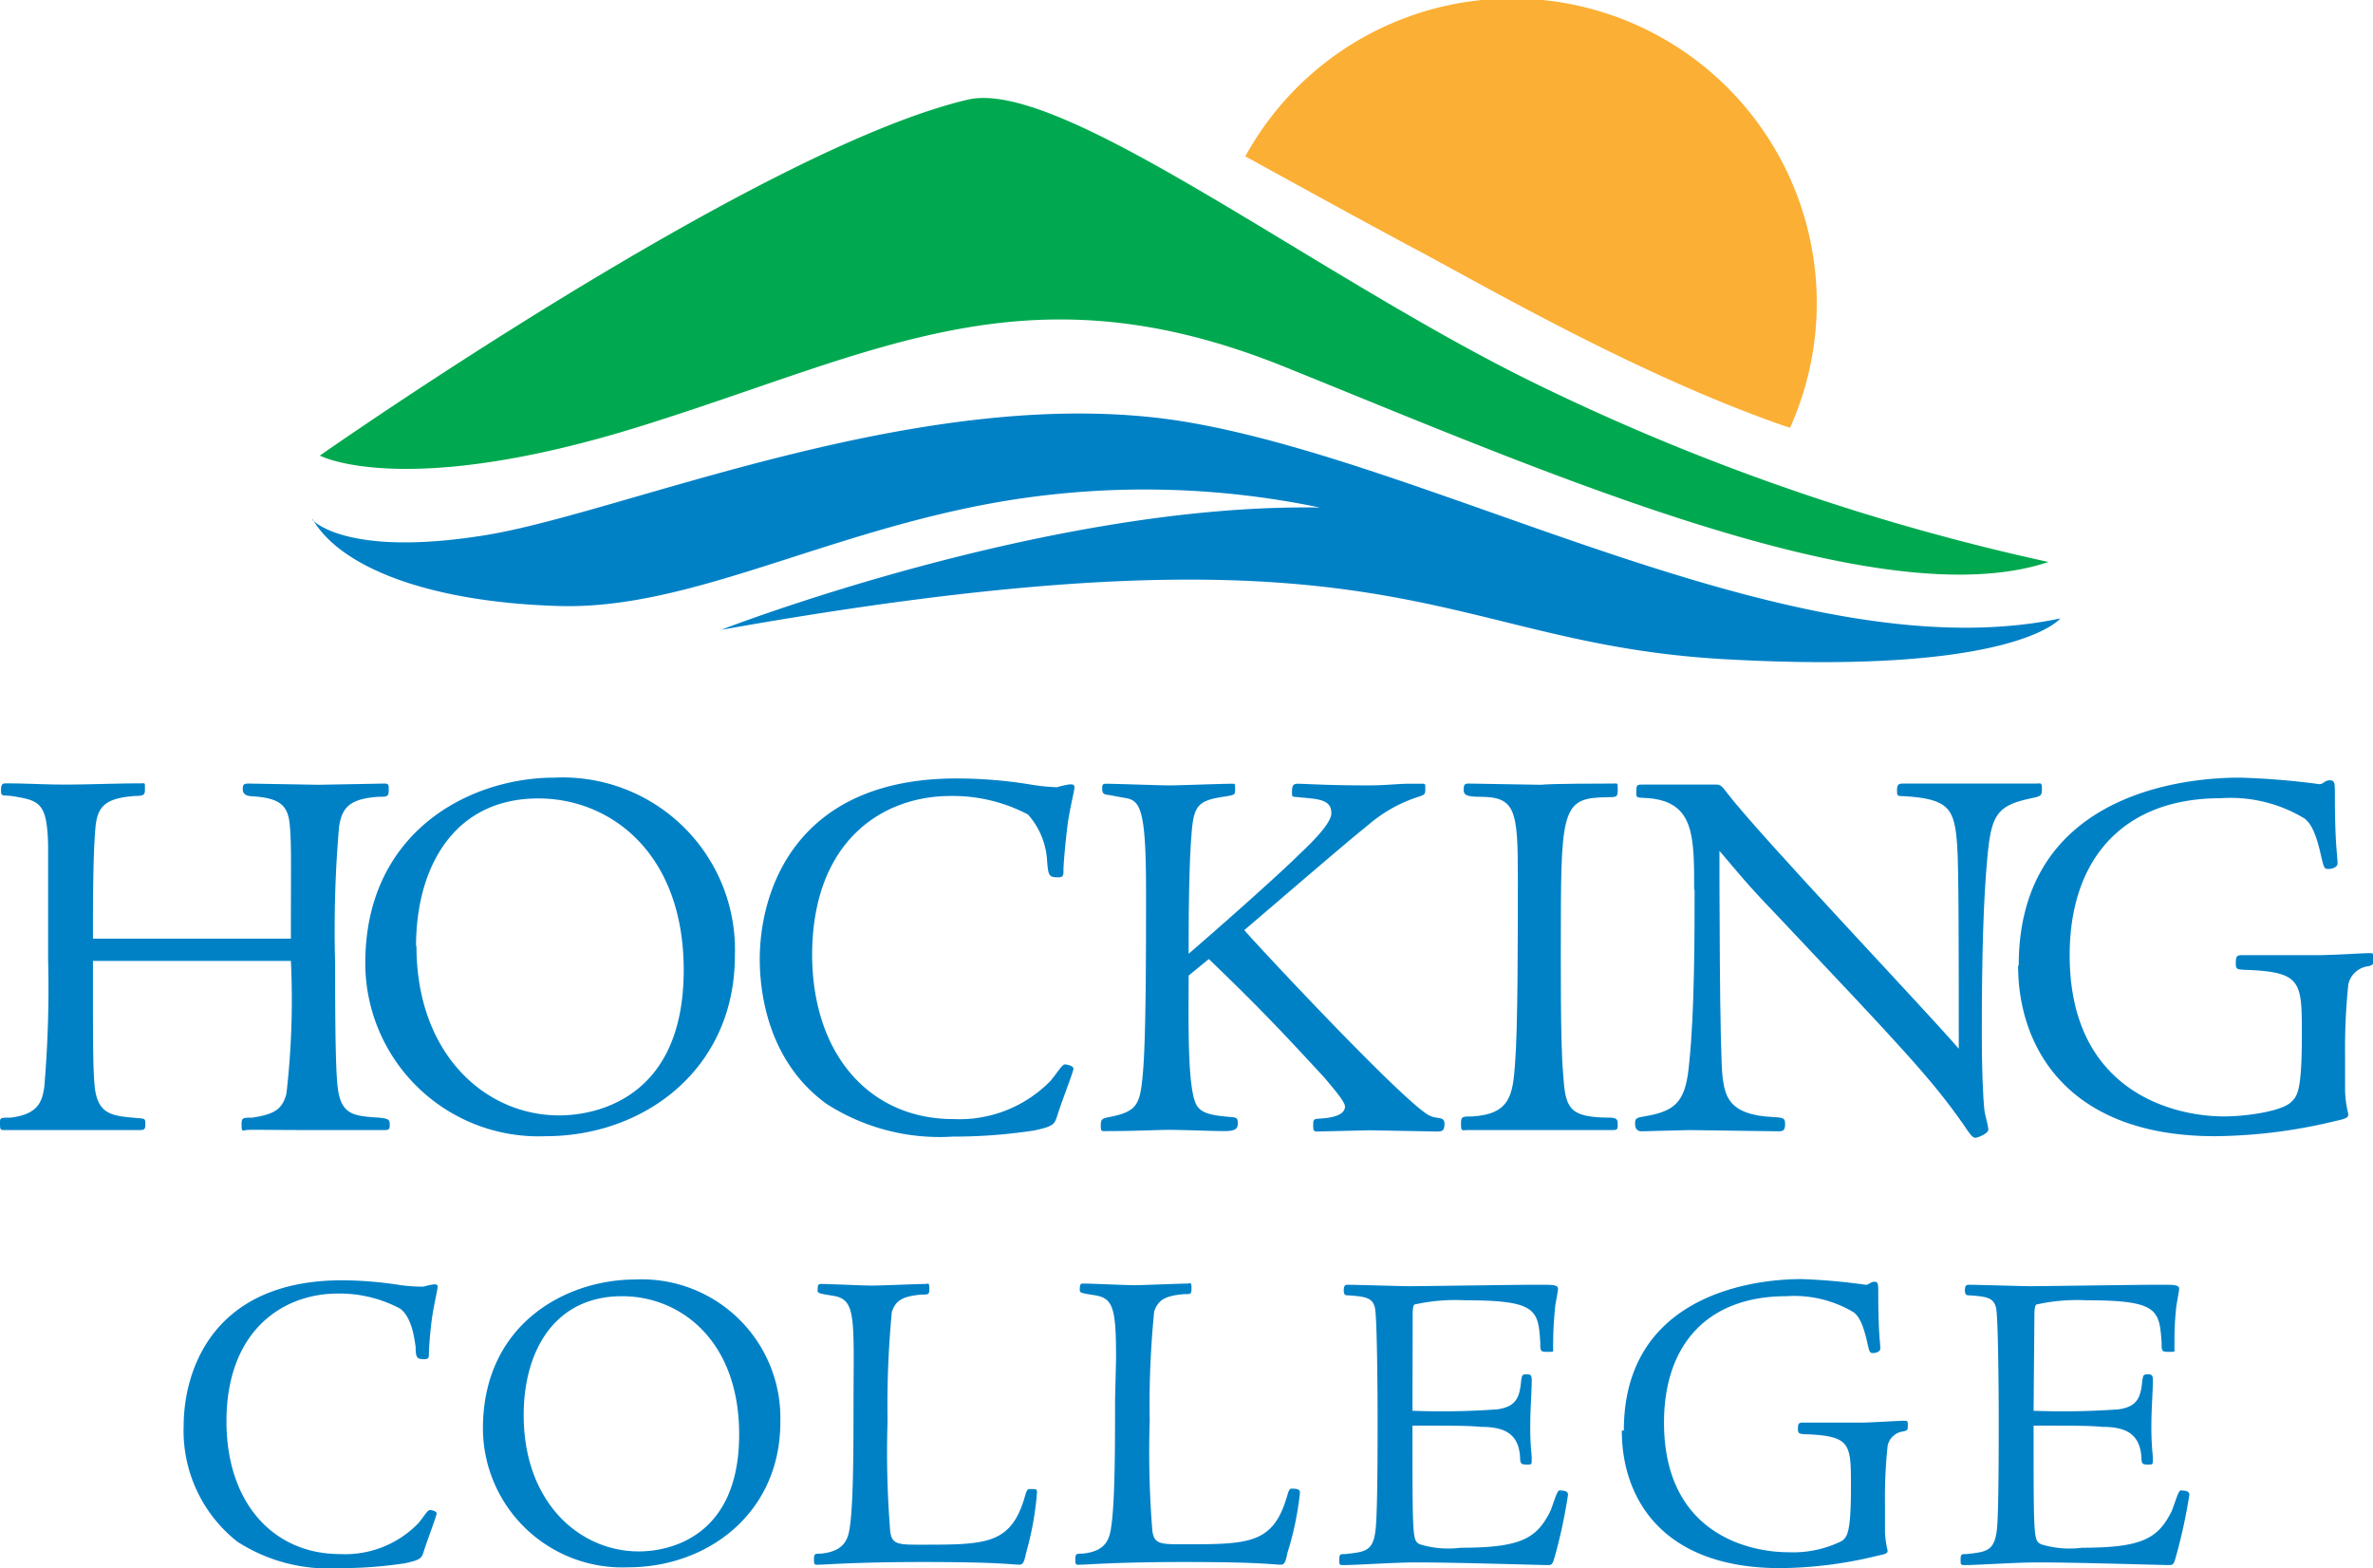 <svg id="Layer_1" data-name="Layer 1" xmlns="http://www.w3.org/2000/svg" viewBox="0 0 116.41 76.93"><defs><style>.cls-1{fill:#00a94f;}.cls-2{fill:#0081c6;}.cls-3{fill:#fbaf34;}</style></defs><path class="cls-1" d="M51.6,7.84C41.29,10.26,19.82,25.3,19.82,25.3s4.11,2.19,15.77-1.45,18.92-8,31.54-2.91,29.12,12.38,37.49,9.58a111.54,111.54,0,0,1-24.87-8.61C68.86,16.66,56.23,6.75,51.6,7.84" transform="translate(-4.13 -2.95)"/><path class="cls-2" d="M19.46,28.46s1.63,1.86,8.51.74,21.85-7.67,34.41-5.54S92.28,36,105.2,33.29c0,0-2.18,2.8-16.46,2S72.89,27.9,39.5,33.85c0,0,16-6.23,29.38-6a42.13,42.13,0,0,0-15.71-.28c-8.6,1.49-15.2,5.3-21.62,5.11s-10.74-1.91-12.09-4.27" transform="translate(-4.13 -2.95)"/><path class="cls-3" d="M65.22,10.62A14.94,14.94,0,0,1,91.94,23.94C85.1,21.61,78,17.57,74.05,15.43c-2.63-1.4-5.76-3.12-8.83-4.81" transform="translate(-4.13 -2.95)"/><path class="cls-2" d="M8.69,49c0-1.76,0-4.17.13-5.53.11-1,.53-1.36,1.91-1.47.51,0,.51-.08.51-.38s0-.24-.19-.24c-1.26,0-2.52.06-3.78.06-.94,0-1.88-.06-2.82-.06-.16,0-.27,0-.27.33s.06.24.51.29c1.39.22,1.74.32,1.8,2.38,0,.93,0,2.48,0,5.64a56.75,56.75,0,0,1-.19,6.28C6.19,57,6,57.62,4.64,57.78c-.46,0-.51,0-.51.22,0,.39,0,.39.27.39l3.43,0,3.05,0c.3,0,.38,0,.38-.26s0-.3-.27-.32c-1.36-.11-2-.16-2.2-1.42-.1-.93-.1-1.82-.1-6.3,4.63,0,5.06,0,9.71,0a40.18,40.18,0,0,1-.22,6.52c-.21.79-.62,1-1.66,1.17-.49,0-.54,0-.54.35s.05.29.22.26,1.12,0,3.46,0,2.95,0,3.24,0,.35,0,.35-.26-.06-.3-.54-.35c-1.21-.08-1.82-.13-2-1.39-.14-.85-.14-4.35-.14-6.2a58.87,58.87,0,0,1,.19-6.65c.14-1,.54-1.4,1.93-1.5.46,0,.51,0,.51-.38,0-.19,0-.27-.21-.27l-3.22.06-3.46-.06c-.27,0-.27.11-.27.3s.14.3.4.32c1.48.08,1.83.48,1.91,1.47S18.4,45,18.4,49Z" transform="translate(-4.13 -2.95)"/><path class="cls-2" d="M22.05,50.19a8.5,8.5,0,0,0,8.85,8.5c4.88,0,9.28-3.33,9.28-8.85a8.45,8.45,0,0,0-8.85-8.74c-4.19,0-9.28,2.68-9.28,9.09m2.49-.83c0-3.83,1.83-7.24,6-7.24,3.54,0,7.13,2.68,7.13,8.42,0,6.33-4.34,7.13-6.11,7.13-3.62,0-7-3-7-8.31" transform="translate(-4.13 -2.95)"/><path class="cls-2" d="M41.4,50c0,1.6.38,5,3.27,7.1a10.25,10.25,0,0,0,6.19,1.61,26.13,26.13,0,0,0,4-.3c1-.21,1-.32,1.15-.77.19-.62.78-2.12.78-2.26s-.3-.21-.43-.21-.4.46-.7.81a6.25,6.25,0,0,1-4.77,1.87c-4.07,0-6.92-3.14-6.92-8.1C44,44.21,47.41,42,50.76,42a7.9,7.9,0,0,1,3.8.91,3.73,3.73,0,0,1,.94,2.33c.06.67.09.75.54.75.26,0,.26-.1.26-.37s.09-1.31.19-2.12.35-1.77.35-1.93-.16-.14-.24-.14a4.6,4.6,0,0,0-.62.14,10,10,0,0,1-1.34-.14,22.39,22.39,0,0,0-3.59-.29c-7.86,0-9.65,5.47-9.65,8.88" transform="translate(-4.13 -2.95)"/><path class="cls-2" d="M63.43,50c2.57,2.46,3.91,3.91,5.68,5.83.29.35,1,1.15,1,1.4,0,.47-.76.56-1.13.59s-.43,0-.43.29,0,.35.22.35l2.55-.06,3.26.06c.27,0,.41,0,.41-.38s-.35-.21-.73-.4c-1.18-.56-8.5-8.4-9.09-9.1,1.48-1.26,5.2-4.47,6.06-5.14a7.06,7.06,0,0,1,2.39-1.37c.4-.13.43-.13.43-.42s0-.25-.27-.25h-.54c-.58,0-1.1.08-2,.08-2.12,0-3-.08-3.46-.08-.22,0-.27.11-.27.4s0,.22.4.27c1,.08,1.53.14,1.53.78,0,.48-.91,1.39-1.56,2-1,1-4.1,3.74-5.44,4.89,0-1.17,0-4,.13-5.72.11-1.53.25-1.8,1.7-2,.45-.08.45-.08.45-.37s0-.25-.22-.25c-.42,0-2.54.08-3,.08s-2.63-.08-3.09-.08c-.13,0-.21,0-.21.19s0,.32.24.35.43.08.91.16c.72.13,1,.56,1,4.55,0,2.92,0,7.36-.16,9-.13,1.5-.29,1.82-1.58,2.09-.43.08-.48.11-.48.43s.05.27.32.27c1.42,0,2.46-.06,3-.06.83,0,2.14.06,2.71.06s.69-.1.69-.38-.05-.29-.45-.32c-.94-.08-1.31-.21-1.53-.51-.51-.7-.43-4.2-.43-6.42Z" transform="translate(-4.13 -2.95)"/><path class="cls-2" d="M80.7,48.27c0-5.72.16-6.18,2.25-6.21.49,0,.54,0,.54-.37s0-.3-.24-.3c-.51,0-3,0-3.54.06l-3.54-.06c-.19,0-.24.06-.24.3s.1.35.8.35c1.74,0,1.86.64,1.86,3.93,0,3,0,7.48-.14,9.19-.11,1.47-.22,2.45-2.09,2.56-.51,0-.56,0-.56.38s.07.29.29.29l3.51,0c1.18,0,2.39,0,3.57,0,.27,0,.32,0,.32-.24s0-.35-.35-.37c-2.09,0-2.22-.48-2.33-2.17-.14-1.49-.11-5.72-.11-7.34" transform="translate(-4.13 -2.95)"/><path class="cls-2" d="M87.26,46.59c0,2.14,0,6-.26,8.46-.16,1.82-.55,2.38-2.1,2.65-.51.08-.56.11-.56.37s.11.38.32.38L87,58.39l4.4.06c.21,0,.3-.06.3-.35s-.06-.32-.59-.35c-2.15-.1-2.34-1-2.47-1.9-.16-1.13-.16-10.2-.16-11.16.91,1.07,1.39,1.68,2.79,3.13,6.27,6.64,7.61,8.06,9.19,10.31.24.37.43.64.56.64s.65-.21.65-.4-.16-.7-.19-.94c-.08-.72-.13-2.17-.13-3.72,0-3.94.08-6.61.27-8.67s.43-2.57,2.12-2.92c.5-.11.56-.11.56-.46s-.06-.27-.27-.27c-1.23,0-2.49,0-3.4,0l-3.14,0c-.24,0-.3.06-.3.33s0,.29.35.29c2.23.13,2.47.64,2.6,2.39.08,1,.08,5.21.08,10-1.58-1.85-9.76-10.44-11.39-12.58-.17-.22-.27-.38-.49-.38h-.18c-.35,0-.86,0-1.51,0l-1.93,0c-.27,0-.32,0-.32.35s0,.27.64.32c2.2.21,2.2,1.85,2.2,4.5" transform="translate(-4.13 -2.95)"/><path class="cls-2" d="M103.13,50.32c0,4,2.42,8.37,9.66,8.37a25.82,25.82,0,0,0,5.93-.75c.5-.11.61-.16.61-.33a5.54,5.54,0,0,1-.16-1.12c0-.37,0-.88,0-1.77a30.52,30.52,0,0,1,.16-3.48,1.14,1.14,0,0,1,1-.89c.24-.08.24-.1.24-.35s0-.29-.19-.29c-.4,0-1.42.08-2.52.1-.72,0-2.2,0-3.76,0-.26,0-.29.08-.29.41s.08.29.75.32c2.49.13,2.49.64,2.49,3.19,0,2.84-.24,3-.53,3.29-.48.46-2.25.7-3.28.7-2.57,0-7.58-1.28-7.58-7.91,0-4.69,2.6-7.7,7.4-7.7a7,7,0,0,1,4.13,1c.21.18.51.48.8,1.82.14.59.16.65.35.65s.46-.08.46-.27c0-.43-.13-.86-.13-3.43,0-.49,0-.65-.25-.65s-.32.19-.51.19A36.74,36.74,0,0,0,114,41.1c-3.46,0-10.84,1.18-10.84,9.22" transform="translate(-4.13 -2.95)"/><path class="cls-2" d="M13.14,72.87a6.93,6.93,0,0,0,2.63,5.71,8.24,8.24,0,0,0,5,1.3A20.6,20.6,0,0,0,24,79.64c.8-.17.82-.26.93-.62s.62-1.71.62-1.82-.23-.17-.34-.17-.32.37-.56.65a5,5,0,0,1-3.84,1.51c-3.28,0-5.57-2.52-5.57-6.51,0-4.45,2.76-6.27,5.46-6.27a6.31,6.31,0,0,1,3.06.74c.61.45.71,1.6.76,1.87,0,.54.06.61.43.61.22,0,.22-.09.22-.3s.06-1.06.15-1.7.28-1.43.28-1.56-.13-.11-.2-.11a3.4,3.4,0,0,0-.49.11A8.74,8.74,0,0,1,23.8,66a18.64,18.64,0,0,0-2.89-.24c-6.33,0-7.77,4.41-7.77,7.15" transform="translate(-4.13 -2.95)"/><path class="cls-2" d="M27.82,73a6.84,6.84,0,0,0,7.12,6.84c3.93,0,7.47-2.68,7.47-7.12a6.8,6.8,0,0,0-7.12-7c-3.37,0-7.47,2.16-7.47,7.32m2-.67c0-3.09,1.47-5.83,4.83-5.83,2.85,0,5.74,2.16,5.74,6.78,0,5.09-3.49,5.74-4.92,5.74-2.91,0-5.65-2.4-5.65-6.69" transform="translate(-4.13 -2.95)"/><path class="cls-2" d="M46,71.64c0,2.22,0,4.89-.17,6.15-.08.58-.2,1.27-1.45,1.38-.28,0-.32,0-.32.3s.07.24.3.24,1.84-.13,5-.13c3.89,0,4.36.13,4.79.13.19,0,.24-.22.32-.59A15.18,15.18,0,0,0,55,76.19C55,76,55,76,54.63,76c-.15,0-.18.25-.3.62-.7,2.11-1.95,2.11-5,2.11-1.13,0-1.45,0-1.53-.66a48.49,48.49,0,0,1-.13-5.4,48.42,48.42,0,0,1,.21-5.36c.17-.49.43-.77,1.47-.85.34,0,.37,0,.37-.31s-.07-.21-.22-.21c-.37,0-2.18.08-2.59.08s-2.07-.08-2.46-.08c-.17,0-.21,0-.21.32,0,.13.06.15.77.26.89.15,1,.71,1,3.11Z" transform="translate(-4.13 -2.95)"/><path class="cls-2" d="M58.83,71.64c0,2.22,0,4.89-.18,6.15-.08.58-.19,1.27-1.44,1.38-.28,0-.33,0-.33.3s.07.24.3.24,1.84-.13,5-.13c3.89,0,4.36.13,4.79.13.2,0,.24-.22.32-.59a15.18,15.18,0,0,0,.61-2.93c0-.15-.07-.21-.41-.21-.15,0-.17.25-.3.62-.69,2.11-1.94,2.11-5,2.11-1.12,0-1.44,0-1.53-.66a48.49,48.49,0,0,1-.13-5.4,46,46,0,0,1,.22-5.36c.17-.49.43-.77,1.46-.85.35,0,.37,0,.37-.31s-.06-.21-.22-.21c-.36,0-2.18.08-2.59.08s-2.07-.08-2.46-.08c-.17,0-.21,0-.21.32,0,.13.06.15.78.26.88.15,1,.71,1,3.11Z" transform="translate(-4.13 -2.95)"/><path class="cls-2" d="M73.43,67.49c0-.13,0-.46.08-.54A9.14,9.14,0,0,1,76,66.74c3.52,0,3.59.47,3.69,2.08,0,.41,0,.45.35.45s.28,0,.28-.19a18.41,18.41,0,0,1,.09-1.91c0-.16.15-.86.15-1s-.15-.19-.59-.19l-.82,0c-.58,0-5.54.07-5.89.07s-2.52-.07-3-.07c-.11,0-.21,0-.21.26s.08.26.26.26c.8.06,1.16.11,1.27.62s.13,4.45.13,5.44c0,1.19,0,4.4-.09,5.33-.1,1.15-.47,1.19-1.49,1.3-.26,0-.3,0-.3.28s0,.26.32.26c.44,0,2.49-.13,3.41-.13,2.1,0,6,.13,6.55.13.19,0,.21-.16.3-.44a26.07,26.07,0,0,0,.64-3c0-.13-.06-.22-.43-.22-.11,0-.3.69-.43,1-.67,1.36-1.45,1.81-4.41,1.81a4.76,4.76,0,0,1-2-.17c-.36-.2-.36-.2-.36-5.82,2.11,0,2.72,0,3.36.06,1.11,0,1.86.3,1.92,1.51,0,.3.07.34.31.34s.26,0,.26-.19v-.2a13.89,13.89,0,0,1-.07-1.7c0-.56.07-1.55.07-2,0-.23,0-.34-.24-.34s-.24.06-.28.32c-.07.78-.22,1.27-1.17,1.4a37.66,37.66,0,0,1-4.16.07Z" transform="translate(-4.13 -2.95)"/><path class="cls-2" d="M83.69,73.14c0,3.27,1.94,6.74,7.77,6.74a20.46,20.46,0,0,0,4.78-.61c.4-.08.49-.12.49-.25a4.61,4.61,0,0,1-.13-.91c0-.3,0-.71,0-1.42a23.63,23.63,0,0,1,.13-2.81.89.89,0,0,1,.8-.71c.19-.06.19-.09.19-.28s0-.24-.15-.24c-.33,0-1.14.06-2,.09-.58,0-1.77,0-3,0-.22,0-.24.07-.24.32s.07.24.6.26c2,.11,2,.52,2,2.57,0,2.29-.19,2.44-.43,2.65a5.38,5.38,0,0,1-2.63.56c-2.07,0-6.11-1-6.11-6.36,0-3.78,2.09-6.2,6-6.2a5.68,5.68,0,0,1,3.32.8c.17.15.41.39.65,1.47.1.47.13.52.28.52s.36-.07.36-.22c0-.35-.1-.69-.1-2.76,0-.39,0-.52-.19-.52s-.26.15-.42.15a29.74,29.74,0,0,0-3.15-.28c-2.78,0-8.72,1-8.72,7.42" transform="translate(-4.13 -2.95)"/><path class="cls-2" d="M103.93,67.49c0-.13,0-.46.09-.54a9.07,9.07,0,0,1,2.46-.21c3.52,0,3.58.47,3.69,2.08,0,.41,0,.45.35.45s.28,0,.28-.19c0-.65,0-1.18.08-1.91,0-.16.15-.86.15-1s-.15-.19-.58-.19l-.82,0c-.59,0-5.55.07-5.89.07s-2.53-.07-3-.07c-.11,0-.22,0-.22.26s.09.26.26.26c.8.06,1.16.11,1.27.62s.13,4.45.13,5.44c0,1.19,0,4.4-.08,5.33-.11,1.15-.48,1.19-1.49,1.3-.26,0-.3,0-.3.28s0,.26.32.26c.43,0,2.48-.13,3.41-.13,2.09,0,6,.13,6.54.13.19,0,.22-.16.3-.44a26.22,26.22,0,0,0,.65-3c0-.13-.07-.22-.43-.22-.11,0-.3.69-.43,1-.67,1.36-1.45,1.81-4.41,1.81a4.73,4.73,0,0,1-2-.17c-.37-.2-.37-.2-.37-5.82,2.12,0,2.73,0,3.37.06,1.1,0,1.85.3,1.92,1.51,0,.3.06.34.3.34s.26,0,.26-.19v-.2a13.89,13.89,0,0,1-.07-1.7c0-.56.07-1.55.07-2,0-.23,0-.34-.24-.34s-.23.06-.28.32c-.07.78-.22,1.27-1.16,1.4a38,38,0,0,1-4.17.07Z" transform="translate(-4.13 -2.95)"/></svg>